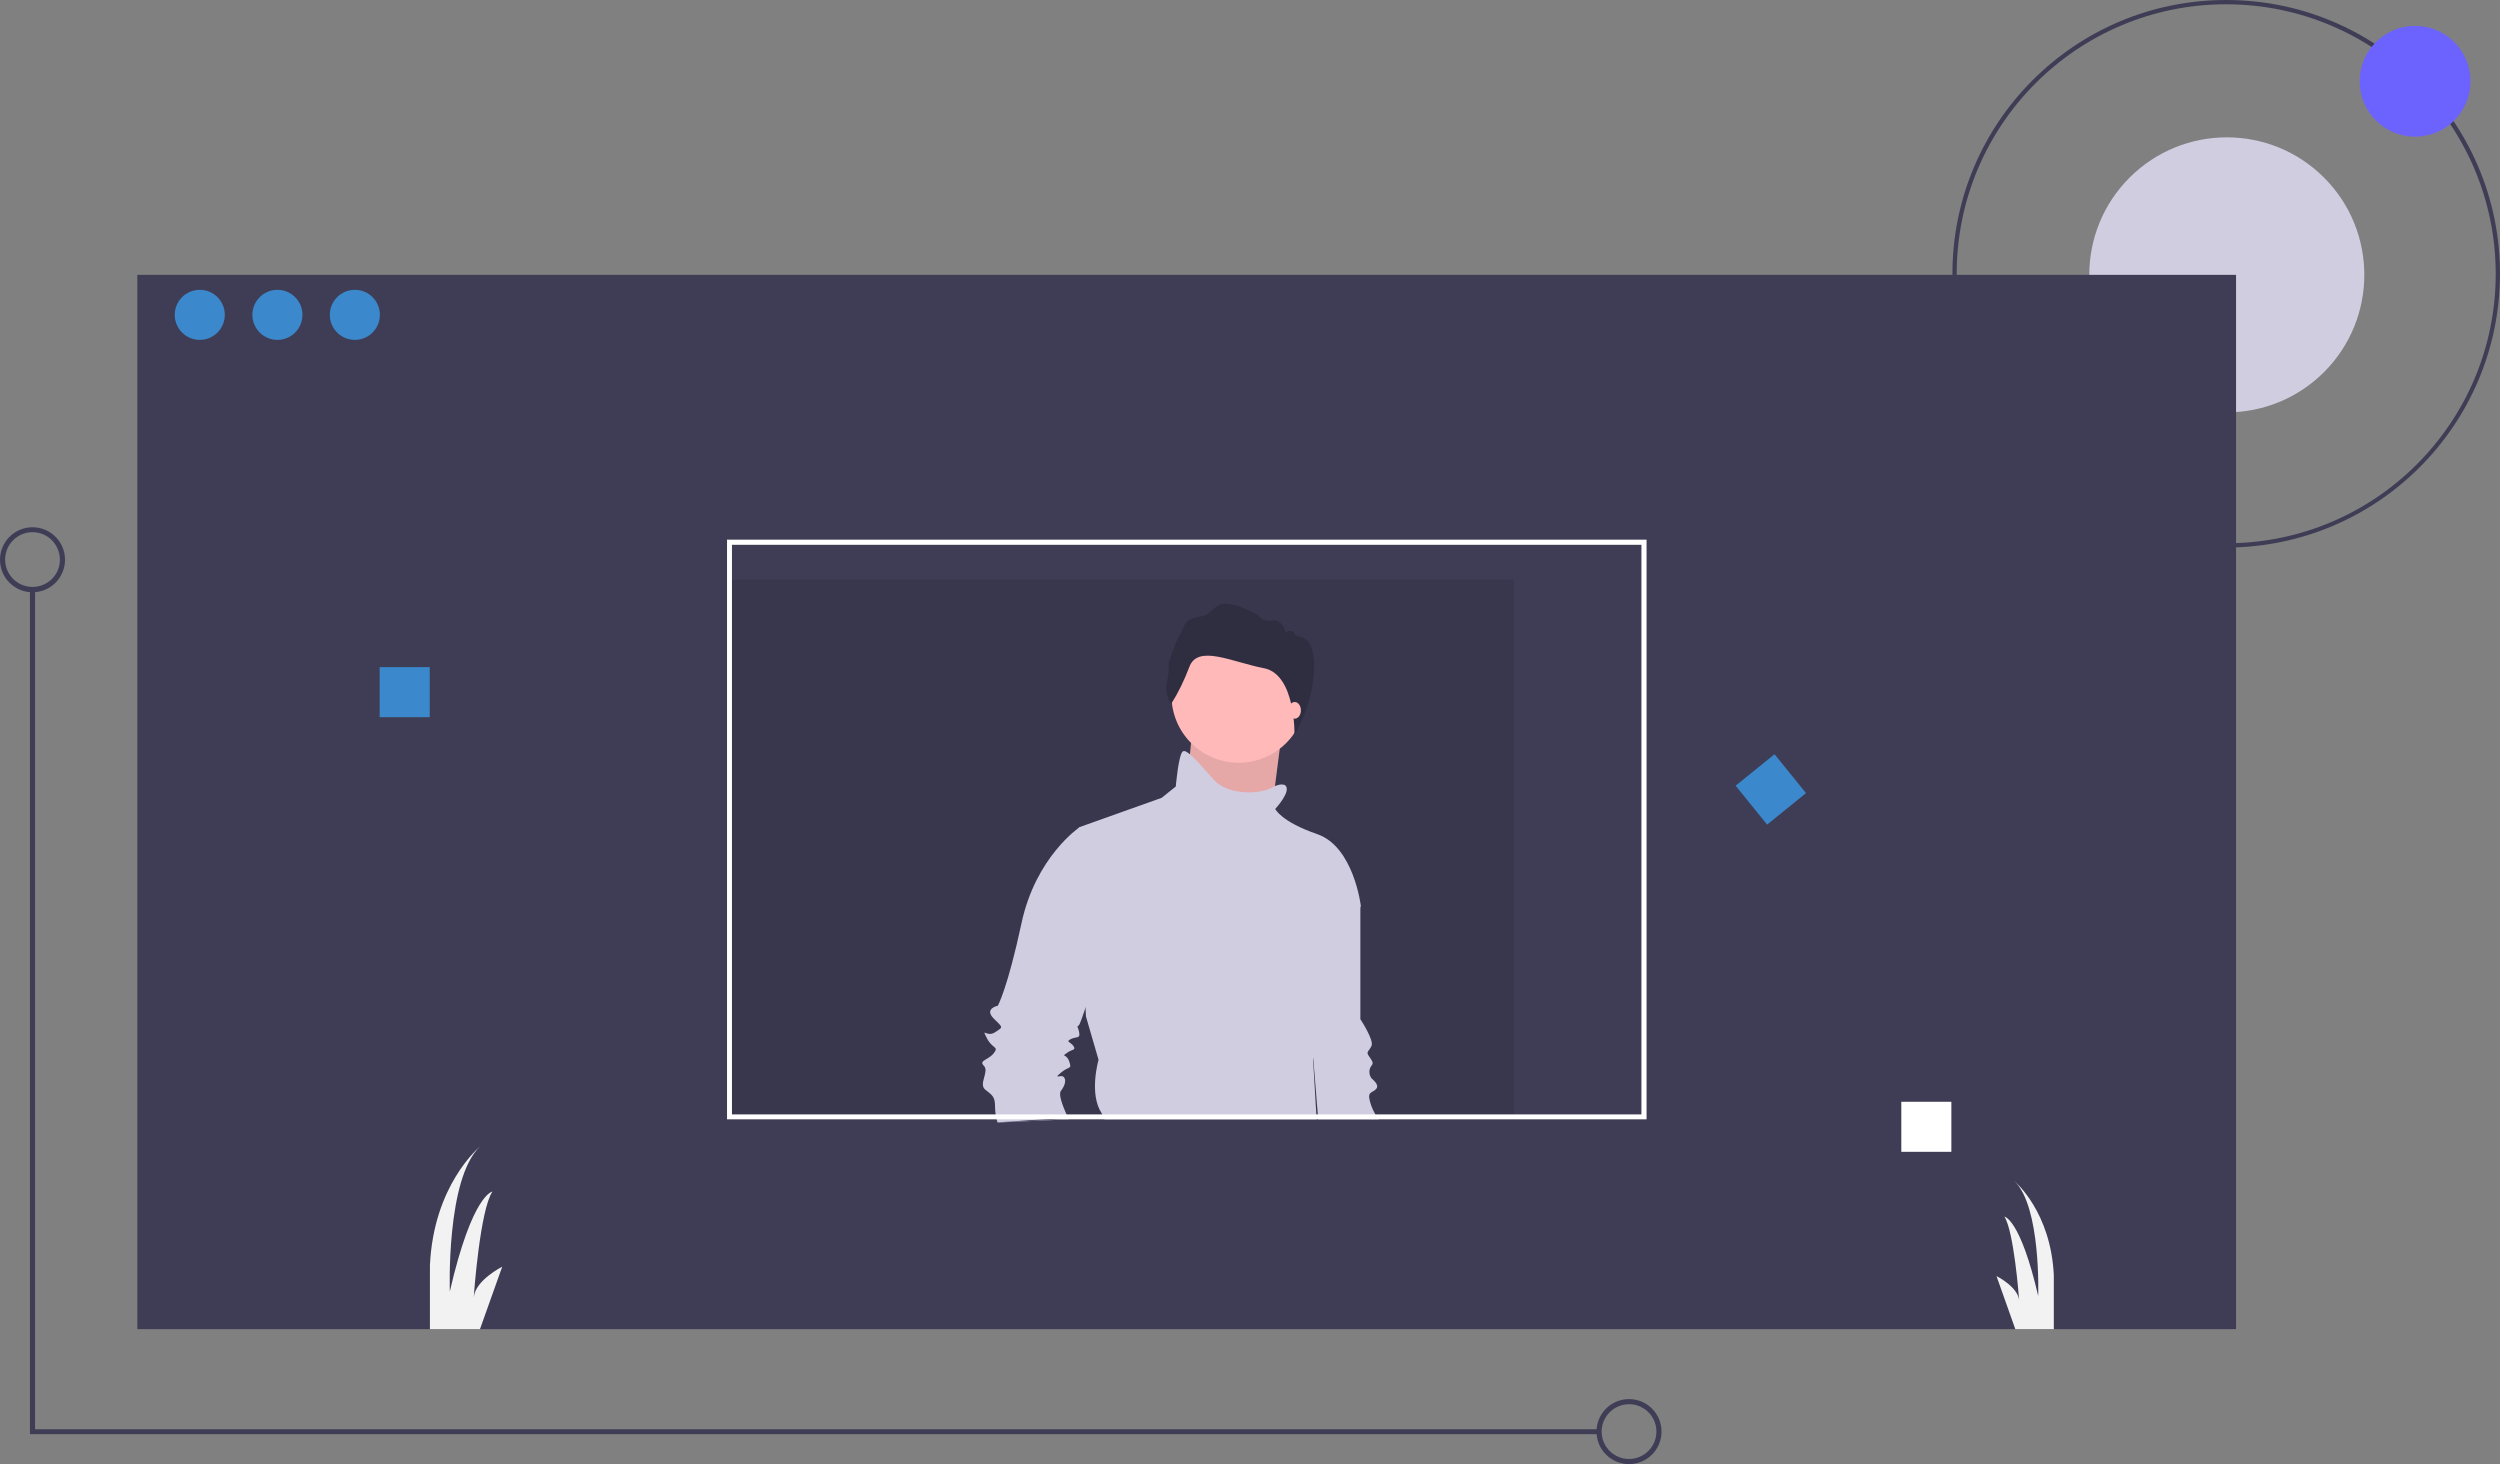 <?xml version="1.0" encoding="utf-8"?>
<!-- Generator: Adobe Illustrator 23.0.1, SVG Export Plug-In . SVG Version: 6.00 Build 0)  -->
<svg version="1.1" id="e07c9319-842b-449a-9f57-029d5804b779"
	 xmlns="http://www.w3.org/2000/svg" xmlns:xlink="http://www.w3.org/1999/xlink" x="0px" y="0px" viewBox="0 0 1168.8 684.5"
	 style="enable-background:new 0 0 1168.8 684.5;" xml:space="preserve">
<rect x="0" y="0" width="1168.8" height="684.5" fill="#808080" stroke="none"/>
<style type="text/css">
	.st0{fill:#3F3D56;}
	.st1{fill:#D0CDE1;}
	.st2{opacity:0.1;enable-background:new    ;}
	.st3{fill:#6C63FF;}
	.st4{fill:#3B89CC;}
	.st5{fill:#FFFFFF;}
	.st6{fill:#F2F2F2;}
	.st7{fill:#FFB9B9;}
	.st8{fill:#2F2E41;}
</style>
<title>portfolio_website</title>
<path class="st0" d="M1040.8,256c-70.7,0-128-57.3-128-128s57.3-128,128-128s128,57.3,128,128C1168.7,198.7,1111.4,255.9,1040.8,256
	z M1040.8,2c-69.6,0-126,56.4-126,126s56.4,126,126,126s126-56.4,126-126C1166.7,58.4,1110.3,2.1,1040.8,2z"/>
<ellipse transform="matrix(0.707 -0.707 0.707 0.707 214.168 773.847)" class="st1" cx="1041.2" cy="128.4" rx="64.3" ry="64.3"/>
<rect x="64.2" y="128.5" class="st0" width="981.2" height="492.9"/>
<rect x="339.9" y="271" class="st2" width="367.9" height="252.3"/>
<circle class="st3" cx="1129.1" cy="38" r="25.9"/>
<circle class="st4" cx="93.4" cy="147.2" r="11.7"/>
<circle class="st4" cx="129.7" cy="147.2" r="11.7"/>
<circle class="st4" cx="165.9" cy="147.2" r="11.7"/>
<rect x="177.5" y="311.9" class="st4" width="23.4" height="23.4"/>
<rect x="888.9" y="515.1" class="st5" width="23.4" height="23.4"/>
<rect x="816.5" y="357.5" transform="matrix(0.777 -0.629 0.629 0.777 -47.846 603.133)" class="st4" width="23.4" height="23.4"/>
<polygon class="st0" points="747.6,670.5 14,670.5 14,275.7 16.4,275.7 16.4,668.2 747.6,668.2 "/>
<path class="st0" d="M761.6,684.5c-8.4,0-15.2-6.8-15.2-15.2s6.8-15.2,15.2-15.2s15.2,6.8,15.2,15.2l0,0
	C776.8,677.7,770,684.5,761.6,684.5z M761.6,656.5c-7.1,0-12.8,5.8-12.8,12.8c0,7.1,5.8,12.8,12.8,12.8c7.1,0,12.8-5.8,12.8-12.8
	C774.4,662.2,768.7,656.5,761.6,656.5L761.6,656.5z"/>
<path class="st0" d="M15.2,276.9c-8.4,0-15.2-6.8-15.2-15.2c0-8.4,6.8-15.2,15.2-15.2s15.2,6.8,15.2,15.2l0,0
	C30.4,270.1,23.6,276.9,15.2,276.9z M15.2,248.8c-7.1,0-12.8,5.8-12.8,12.8c0,7.1,5.8,12.8,12.8,12.8S28,268.8,28,261.7l0,0
	C28,254.6,22.3,248.8,15.2,248.8z"/>
<path class="st6" d="M234.8,592.2l-10.4,29.2H201v-29.8c1.7-37.4,22.7-54.9,23.3-55.5c-15.8,15.2-14,67.7-14,67.7
	c10.5-45.6,19.9-46.7,19.9-46.7c-5.7,8.5-8.6,47.1-8.7,49.5C222.1,598.6,234.8,592.2,234.8,592.2z"/>
<path class="st6" d="M960.2,596.2v25.2h-18l-8.8-24.8c0,0,10.1,5,10.6,11.5c-0.1-2-2.5-32.5-6.9-39.3c0,0,7.4,0.9,15.8,37.1
	c0,0,1.4-41.7-11.1-53.7C942.2,552.6,958.8,566.6,960.2,596.2z"/>
<path class="st1" d="M644.7,523.3h-28.4l-0.2-2.3l-2.1-26l0,0l-2.2-27l13.1-55.7l11.1,11.1v53.1c0,0,6.5,9.8,5.2,12.5
	s-2.6,2.6-1.3,4.6s2.6,3.3,1.3,4.6c-1.3,1.7-1.3,4.2,0,5.9c1.3,1.3,3.9,3.3,2,5.2c-2,2-4.6,0.7-2,7.9c0.5,1.3,1.1,2.6,1.8,3.8
	C643.7,521.8,644.2,522.6,644.7,523.3z"/>
<polygon class="st7" points="557.2,343.8 553.3,383.2 593.2,389.1 596.2,366.5 599.1,343.8 "/>
<polygon class="st2" points="557.2,343.8 553.3,383.2 593.2,389.1 596.2,366.5 599.1,343.8 "/>
<circle class="st7" cx="579.1" cy="325.2" r="31.4"/>
<path class="st1" d="M499.7,523.3c-0.1-0.2-0.2-0.5-0.3-0.7c-0.2-0.5-0.5-1-0.8-1.6c-1.7-3.9-3.9-9.4-2.6-11c2-2.6,2.6-5.2,1.3-6.5
	s-5.2,1.3-1.3-2c3.9-3.3,5.2-1.3,3.9-5.2s-3.9-2-1.3-3.9c2.6-2,4.6-1.3,3.3-3.3c-1.3-2-3.9-2-1.3-3.3s4.6,0,3.9-3.3s-1.3-2,0-3.3
	c0.3-0.3,1.5-3.6,3.1-8.3c4.5-13.3,12-37.9,12-38.8c0-1.3-10.5-42.6-10.5-42.6l-4.6-2.6c0,0-20.3,13.8-26.9,44.6
	s-11.1,38.7-11.1,38.7s-6.5,1.3-2,5.9c4.6,4.6,4.6,3.9,0.7,6.5s-6.5-2.6-3.9,2.6c2.6,5.3,5.9,3.9,3.3,7.2c-2.6,3.3-7.2,3.3-4.6,5.9
	s-2.6,8.5,0.6,11.1c3.3,2.6,4.6,3.3,4.6,7.9c0,1.3,0.1,2.6,0.3,3.8c0.1,0.8,0.3,1.6,0.5,2.3c0.1,0.6,0.3,1.1,0.4,1.4L499.7,523.3z"
	/>
<polygon class="st0" points="499.7,523.3 502.3,523.3 502.5,522.4 499.3,522.6 487.8,523.3 466.3,524.7 "/>
<path class="st1" d="M513.6,495.5l-5.9-20.3l-0.2-4.4l-3.1-84l38.7-13.8l6.6-5.3c0,0,1.3-15.1,3.3-16.4c0.7-0.5,1.8,0.1,3.4,1.4
	c2.7,2.3,6.5,6.7,11,11.8c7.2,7.9,22.3,6.5,26.9,3.9c0.6-0.3,1.2-0.6,1.8-0.9c3.3-1.4,4.7-0.4,4.7-0.4c3.3,2.6-4.6,11.1-4.6,11.1
	s2.6,5.9,19.7,11.8c17,5.9,20.3,33.4,20.3,33.4s-20.3,55-19.7,59c0.6,3.4-1.8,10.6-2.4,12.6l0,0c-0.1,0.3-0.2,0.5-0.2,0.5l1.5,25.5
	l0.1,2.3h-99.1c-0.3-0.8-0.7-1.6-1.1-2.3c-0.1-0.2-0.2-0.4-0.3-0.6C509,511.2,513.6,495.5,513.6,495.5z"/>
<path class="st8" d="M547.5,329.2c0,0-3.3-4.9-2-10.2c0.8-3,1-6.1,0.9-9.2c0,0,2.6-8.5,5.3-13.3s1.4-6.8,9.7-8.3s4.9-12.3,26.8-0.6
	c1.5,2.1,4.1,3.1,6.7,2.5c4.5-0.9,6.2,5.4,6.2,5.4s3-1.8,4.1,0.8s9.2-1.5,9.2,15.4s-9.2,32.1-9.2,32.1s0.7-28.5-14.3-31.4
	s-31-11.3-34.9-0.5C553.7,318,550.9,323.8,547.5,329.2z"/>
<ellipse class="st7" cx="605.3" cy="332.1" rx="2.9" ry="3.9"/>
<path class="st5" d="M339.9,252.3v271h429.9v-271L339.9,252.3L339.9,252.3z M767.4,521H342.2V254.7h425.2V521z"/>
</svg>
